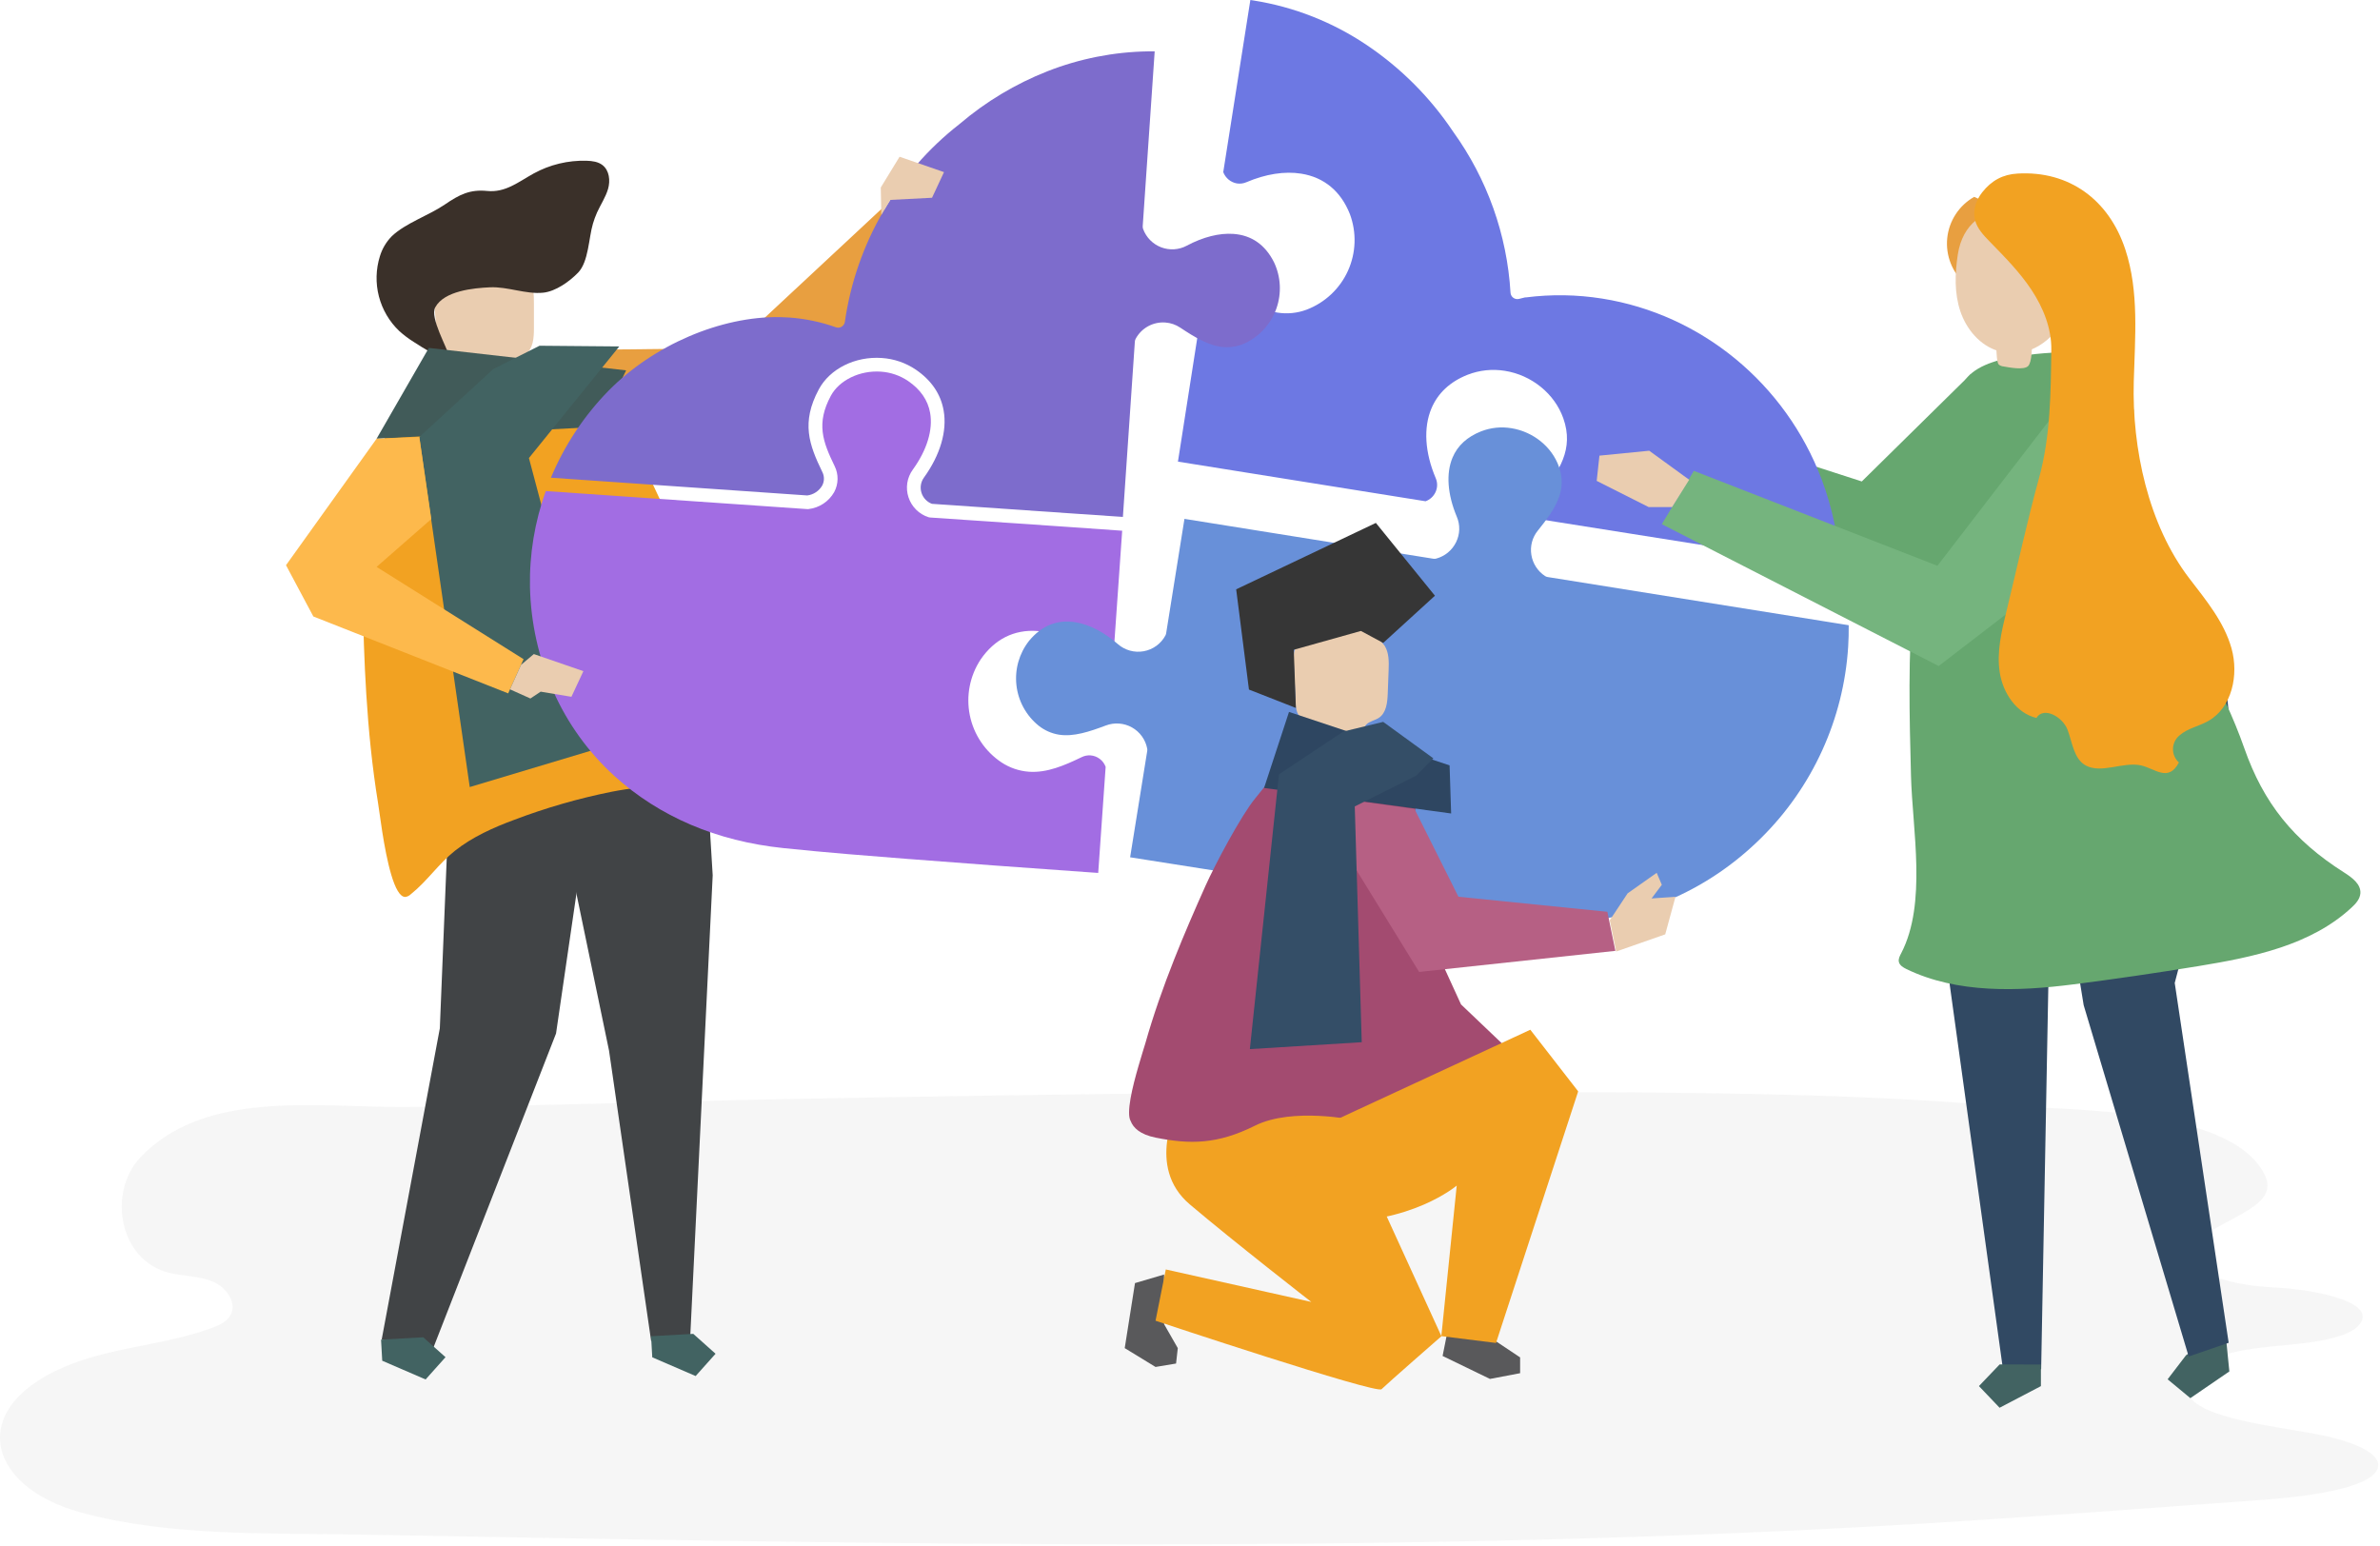 <svg width="659" height="428" viewBox="0 0 659 428" fill="none" xmlns="http://www.w3.org/2000/svg">
<path opacity="0.04" d="M151.48 305.938C138.14 306.236 124.794 306.464 111.459 306.52C87.689 306.62 56.536 301.651 38.794 320.571C29.86 330.097 32.803 349.097 46.972 352.466C50.98 353.413 55.301 353.313 59.058 354.936C62.816 356.56 65.802 360.98 63.715 364.354C62.65 366.076 60.591 367.004 58.623 367.728C46.167 372.309 32.363 372.891 19.969 377.628C-9.475 388.881 -4.393 411.502 22.378 418.799C46.447 425.363 73.217 424.478 98.033 424.899C243.277 427.502 388.909 430.578 533.348 421.818C564.496 419.925 595.469 417.559 626.484 415.311C640.681 414.294 658.446 411.639 658.498 405.69C658.536 401.55 649.166 398.459 639.929 396.841C623.754 394.002 602.638 391.546 605.695 382.284C606.812 378.906 612.074 375.806 619.39 374.24C625.041 373.014 631.538 372.692 637.662 371.959C643.785 371.225 650.065 369.872 652.64 367.458C659.572 360.965 642.11 357.104 629.82 356.512C615.098 355.802 603.097 351.241 608.17 344.355C611.705 339.561 623.209 336.31 626.711 331.516C628.131 329.586 628.131 327.508 627.185 325.53C617.843 305.768 569.025 307.462 550.834 305.981C517.178 303.246 483.375 302.72 449.615 302.474C373.032 301.921 296.444 302.848 219.876 304.287C197.099 304.708 174.28 305.427 151.48 305.938Z" fill="#272525"/>
<path d="M616.691 373.804L617.287 379.748L606.488 387.144L600.194 381.929L605.296 375.262L616.095 367.865L616.691 373.804Z" fill="#426362"/>
<path d="M616.601 192.155L618.414 210.204L602.163 272.178L617.098 371.812L606.029 375.617L576.949 278.33L572.35 250.031L572.577 190.134L616.601 192.155Z" fill="#314963"/>
<path d="M531.491 212.182L554.599 379.133L565.176 379.142L567.182 272.145L586.509 197.062L531.491 212.182Z" fill="#314963"/>
<path d="M565.11 383.818L553.667 389.804L547.95 383.804L553.676 377.812L565.114 377.822L565.11 383.818Z" fill="#426362"/>
<path d="M545.797 103.5L515.511 133.313L451.644 112.681L445.993 122.647L517.971 170.486L547.198 142.541L545.797 103.5Z" fill="#66A76F"/>
<path d="M152.349 96.979L202.705 96.401L244.349 57.597L253.341 65.642L219.268 117.697L171.41 123.953C171.41 123.953 149.793 97.088 152.349 96.979Z" fill="#E89F40"/>
<path d="M163.901 218.022L153.963 286.167L119.417 374.661L105.693 370.875L121.783 284.747L124.149 226.54L163.901 218.022Z" fill="#414446"/>
<path d="M194.708 199.249L197.339 242.374L191.092 370.681L180.288 371.287L168.633 290.899L148.733 195.094L194.708 199.249Z" fill="#414446"/>
<path d="M180.606 375.839L192.616 381.026L198.13 374.855L191.959 369.342L180.279 369.999L180.606 375.839Z" fill="#426362"/>
<path d="M105.835 376.786L117.846 381.972L123.359 375.801L117.188 370.288L105.509 370.946L105.835 376.786Z" fill="#426362"/>
<path d="M140.854 107.239L130.859 108.814C130.148 106.22 129.644 103.572 129.354 100.897C126.401 100.651 122.899 100.041 121.688 97.334C121.355 96.459 121.171 95.534 121.144 94.599L120.169 83.057C120.055 81.727 119.947 80.354 120.358 79.081C121.073 76.853 123.198 75.4 125.346 74.425C130.788 71.95 137.324 71.585 142.714 74.141C144.183 74.773 145.461 75.78 146.419 77.061C147.801 79.086 147.839 81.708 147.839 84.159C147.839 86.424 147.839 88.69 147.839 90.955C147.839 93.558 147.635 96.572 145.525 98.1C144.403 98.91 142.893 99.156 141.952 100.169C140.295 101.957 141.337 104.849 140.854 107.239Z" fill="#EACDB0"/>
<path d="M164.175 61.946C164.486 60.882 164.869 59.84 165.32 58.827C166.314 56.646 167.686 54.63 168.363 52.32C169.04 50.011 168.723 47.195 166.83 45.719C165.609 44.772 163.99 44.559 162.429 44.512C157.302 44.361 152.229 45.585 147.735 48.056C143.476 50.423 139.908 53.39 134.877 52.874C130.145 52.401 127.211 53.858 123.127 56.66C118.707 59.669 112.276 61.785 108.504 65.391C106.964 66.947 105.827 68.856 105.192 70.951C104.063 74.561 103.967 78.415 104.916 82.077C105.864 85.738 107.819 89.061 110.558 91.669C111.818 92.802 113.175 93.822 114.614 94.717C117.562 96.61 121.116 98.976 124.518 99.071C123.856 96.231 118.953 87.973 120.52 85.091C123.009 80.515 131.139 79.763 135.663 79.555C140.584 79.328 145.601 81.542 150.413 81.045C153.873 80.686 157.696 77.946 160.077 75.485C162.997 72.447 163.006 65.831 164.175 61.946Z" fill="#3A3029"/>
<path d="M105.83 230.236C107.061 238.058 109.195 248.512 112.257 248.36C112.825 248.271 113.351 248.006 113.762 247.603C118.428 243.846 121.376 239.213 125.985 235.564C130.817 231.74 136.661 229.119 142.473 226.975C151.173 223.68 160.128 221.098 169.248 219.257C179.143 217.297 198.81 215.778 198.81 215.778C204.22 213.838 209.222 210.956 214.228 208.207C222.86 203.474 231.738 199.111 239.593 193.272C242.111 191.379 249.006 185.96 245.618 182.771C243.053 180.357 235.708 179.751 232.244 178.606C224.502 176.051 216.935 172.927 210.002 168.735C200.355 162.94 192.282 154.859 186.497 145.206C183.638 140.35 181.145 135.289 179.039 130.062C177.875 127.251 176.786 124.407 175.726 121.544C175.125 119.926 173.994 113.589 172.579 112.761C158.255 104.333 152.964 95.763 138.322 100.675C114.547 108.653 107.7 113.23 103.071 131.402C101.212 138.708 100.303 157.595 100.431 165.067C100.587 174.115 100.852 183.163 101.42 192.193C102.049 202.268 103.048 212.324 104.666 222.285C104.865 223.397 105.248 226.54 105.83 230.236Z" fill="#F2A222"/>
<path d="M118.745 96.34L104.273 121.483L165.793 118.17L173.365 102.554L118.745 96.34Z" fill="#415B59"/>
<path d="M149.387 95.734L136.591 102.189L116.104 121.01L130.07 217.936L167.658 206.65L146.453 126.83L171.472 95.928L149.387 95.734Z" fill="#426362"/>
<path d="M257.515 143.294C257.364 143.284 257.214 143.255 257.07 143.209C255.783 142.79 254.612 142.074 253.654 141.117C252.696 140.161 251.978 138.992 251.557 137.705C251.129 136.423 251.015 135.057 251.223 133.722C251.431 132.387 251.956 131.12 252.754 130.029C256.668 124.606 258.367 119.036 257.548 114.347C256.928 110.816 254.874 107.835 251.434 105.488C249.194 103.976 246.592 103.085 243.895 102.909C238.075 102.502 232.377 105.275 230.049 109.6C225.955 117.224 227.787 122.268 231.099 129.055C231.657 130.181 231.937 131.424 231.914 132.681C231.892 133.937 231.569 135.17 230.971 136.276C230.237 137.564 229.208 138.66 227.97 139.475C226.731 140.29 225.318 140.801 223.845 140.966C223.719 140.978 223.592 140.978 223.466 140.966L151.123 135.973C148.05 144.496 146.567 153.51 146.746 162.569C146.968 172.511 149.162 182.31 153.201 191.398C157.151 200.302 162.905 208.289 170.1 214.856C182.655 226.18 198.399 232.905 216.897 234.836C228.799 236.08 240.999 237.031 251.76 237.874H251.855C266.629 239.028 282.615 240.207 300.773 241.48L304.085 241.712L306.144 212.343C305.825 211.465 305.259 210.698 304.514 210.134C303.77 209.57 302.878 209.232 301.946 209.163C301.117 209.107 300.288 209.27 299.542 209.636C294.692 211.974 289.922 214.042 284.896 213.692C282.194 213.496 279.587 212.611 277.324 211.122C272.782 208.103 269.621 203.406 268.535 198.061C267.45 192.715 268.527 187.158 271.532 182.605C275.379 176.997 280.793 174.272 287.186 174.721C291.8 175.043 296.722 177.016 301.416 180.4C302.134 180.927 302.985 181.241 303.872 181.309C304.813 181.361 305.75 181.143 306.57 180.679C307.391 180.215 308.061 179.525 308.501 178.692L310.725 146.957L295.633 145.897L257.515 143.294Z" fill="#A26DE3"/>
<path d="M443.622 82.678C436.622 81.565 429.5 81.457 422.469 82.356H422.251C421.726 82.475 421.177 82.612 420.614 82.763C420.343 82.834 420.061 82.843 419.786 82.791C419.511 82.739 419.251 82.627 419.025 82.463C418.799 82.299 418.612 82.087 418.478 81.841C418.343 81.596 418.265 81.324 418.248 81.045C417.289 64.984 411.783 49.526 402.371 36.477C396.026 26.982 387.885 18.82 378.407 12.451C369.013 6.13 358.355 1.931 347.174 0.147L346.847 0.095L346.213 0L338.707 47.659C339.011 48.465 339.52 49.179 340.184 49.728C340.848 50.278 341.644 50.644 342.493 50.792C343.38 50.932 344.288 50.815 345.11 50.456C350.467 48.175 355.72 47.351 360.306 48.09C366.614 49.088 371.266 52.95 373.76 59.253C375.674 64.358 375.486 70.014 373.239 74.981C370.991 79.948 366.866 83.822 361.768 85.754C359.216 86.707 356.462 86.988 353.77 86.568C348.811 85.768 344.632 82.678 340.416 79.365C339.773 78.843 339.004 78.499 338.187 78.367C337.33 78.244 336.455 78.348 335.651 78.67C334.848 78.991 334.142 79.518 333.606 80.198L326.162 127.824L394.728 138.798C395.918 138.365 396.892 137.486 397.445 136.347C397.745 135.734 397.909 135.063 397.925 134.381C397.94 133.699 397.807 133.021 397.535 132.395C394.525 125.297 394.104 118.435 396.347 113.097C398.145 108.838 401.524 105.677 406.379 103.765C409.656 102.493 413.212 102.118 416.681 102.681C424.097 103.855 430.452 109.013 432.861 115.813C435.88 124.332 431.735 130.507 426.425 137.109C426.005 137.626 425.699 138.227 425.526 138.871C425.354 139.516 425.32 140.189 425.427 140.847C425.622 142.065 426.271 143.164 427.244 143.923L509.51 156.975C509.05 148.683 507.328 140.509 504.404 132.736C494.4 106.231 471.112 87.046 443.622 82.678Z" fill="#6D78E3"/>
<path d="M428.535 159.781C428.274 159.739 428.024 159.642 427.802 159.497C426.797 158.837 425.941 157.974 425.289 156.964C424.637 155.953 424.203 154.817 424.016 153.629C423.823 152.448 423.884 151.24 424.193 150.084C424.502 148.928 425.053 147.851 425.81 146.924C430.57 141.004 434.025 135.945 431.663 129.249C429.718 123.731 424.541 119.538 418.474 118.568C415.672 118.105 412.796 118.399 410.146 119.42C406.27 120.939 403.596 123.381 402.205 126.684C400.354 131.071 400.785 136.877 403.359 143.043C403.846 144.169 404.081 145.387 404.048 146.613C404.015 147.839 403.716 149.043 403.17 150.142C402.63 151.245 401.861 152.22 400.913 153.001C399.966 153.782 398.862 154.351 397.676 154.67C397.419 154.74 397.149 154.755 396.886 154.713L327.965 143.673L322.892 175.379C322.857 175.588 322.789 175.789 322.688 175.975C322.077 177.107 321.218 178.086 320.176 178.84C319.134 179.594 317.936 180.103 316.67 180.33C315.405 180.558 314.104 180.497 312.865 180.153C311.626 179.808 310.48 179.189 309.513 178.341C305.671 175 301.596 172.909 297.73 172.289C292.728 171.489 288.431 173.235 284.953 177.428C282.21 180.904 280.948 185.321 281.44 189.721C281.933 194.121 284.14 198.15 287.584 200.933C289.208 202.229 291.137 203.088 293.187 203.427C297.247 204.076 301.658 202.594 306.201 200.886C307.371 200.442 308.624 200.259 309.872 200.352C311.12 200.444 312.333 200.809 313.425 201.421C314.517 202.033 315.461 202.876 316.192 203.893C316.922 204.909 317.421 206.073 317.653 207.303C317.691 207.519 317.691 207.74 317.653 207.956L312.921 237.382C325.546 239.393 339.024 241.518 356.609 244.267C370.404 246.425 385.069 248.701 400.198 251.034L401.566 251.252C403.847 251.616 406.213 252.028 408.3 252.392H408.38C410.638 252.785 412.971 253.187 415.294 253.561C421.584 254.569 429.018 255.549 436.296 255.184C455.273 254.238 473.478 246.046 487.557 232.115C501.866 218.004 510.477 199.117 511.743 179.061C511.862 177.139 511.914 175.142 511.89 173.122L428.535 159.781Z" fill="#6890D9"/>
<path d="M341.508 64.766C337.59 64.492 333.137 65.618 328.622 68.022C327.541 68.603 326.347 68.944 325.122 69.023C323.897 69.102 322.669 68.917 321.521 68.481C320.374 68.044 319.334 67.366 318.471 66.492C317.609 65.619 316.944 64.57 316.522 63.417C316.43 63.168 316.391 62.902 316.408 62.637L319.721 14.22C319.129 14.22 318.547 14.22 317.96 14.22C308.387 14.368 298.918 16.238 290.007 19.738C281.16 23.224 272.952 28.151 265.716 34.319L265.664 34.361C248.408 47.824 237.037 67.448 233.938 89.114C233.898 89.391 233.797 89.655 233.643 89.888C233.488 90.122 233.284 90.318 233.044 90.463C232.708 90.664 232.318 90.757 231.927 90.728C231.766 90.713 231.607 90.678 231.454 90.623C227.292 89.144 222.95 88.235 218.544 87.921C217.688 87.86 216.822 87.822 215.965 87.808C199.573 87.543 180.946 95.545 168.491 108.194C161.699 115.141 156.288 123.313 152.543 132.277L223.527 137.189C224.373 137.082 225.184 136.782 225.896 136.314C226.609 135.846 227.205 135.221 227.64 134.487C227.956 133.908 228.127 133.261 228.137 132.601C228.147 131.941 227.996 131.289 227.697 130.701C224.015 123.106 221.791 117.015 226.722 107.811C229.784 102.099 236.797 98.612 244.174 99.127C247.541 99.35 250.788 100.464 253.582 102.355C257.893 105.298 260.487 109.112 261.286 113.684C262.285 119.386 260.34 125.988 255.835 132.234C255.393 132.84 255.102 133.543 254.986 134.283C254.869 135.024 254.929 135.781 255.163 136.494C255.387 137.178 255.761 137.805 256.258 138.326C256.755 138.848 257.362 139.252 258.035 139.508L295.894 142.111L310.919 143.133L314.231 94.589C314.249 94.325 314.321 94.067 314.444 93.832C315.229 92.363 316.422 91.153 317.88 90.349C319.339 89.545 320.999 89.182 322.66 89.303C324.14 89.405 325.568 89.895 326.8 90.723C330.832 93.401 334.793 95.829 338.882 96.118C340.967 96.252 343.051 95.848 344.934 94.944C348.914 93.003 351.968 89.572 353.434 85.394C354.9 81.216 354.66 76.629 352.766 72.626C350.325 67.766 346.539 65.121 341.508 64.766Z" fill="#7D6CCC"/>
<path d="M104.274 121.483L79.192 156.502L86.764 170.699L140.712 191.994L144.971 182.529L104.274 156.975L119.417 143.725L116.104 121.01L104.274 121.483Z" fill="#FDB94C"/>
<path d="M144.266 184.101L147.811 181.11L161.534 185.842L158.222 192.941L149.704 191.521L146.864 193.414L141.214 190.877L144.266 184.101Z" fill="#EACDB0"/>
<path d="M544.812 104.413C551.343 97.135 569.799 98.067 579.23 96.681C584.247 117.2 591.061 137.421 598.709 157.089C605.301 174.087 615.461 190.106 621.424 207.171C626.757 222.385 635.024 232.678 649.041 241.579C651.228 242.966 653.773 244.811 653.565 247.395C653.437 248.957 652.292 250.234 651.152 251.28C639.875 261.767 623.875 265.032 608.703 267.517C597.182 269.41 585.628 271.096 574.044 272.576C558.957 274.506 541.954 275.183 527.842 268.317C526.953 267.881 525.983 267.299 525.774 266.324C525.599 265.491 526.049 264.668 526.442 263.916C533.578 250.159 529.527 229.725 529.139 214.898C528.699 198.165 528.263 181.384 529.811 164.736C530.817 153.924 532.656 143.205 535.31 132.675C537.326 124.663 539.242 111.749 544.263 105.076C544.443 104.843 544.626 104.622 544.812 104.413Z" fill="#66A76F"/>
<path d="M560.396 94.092L561.588 92.644L552.422 94.65C553.056 96.07 552.583 100.178 553.496 100.992C553.854 101.261 554.28 101.425 554.727 101.465C556.312 101.735 560.358 102.553 561.56 101.37C562.682 100.268 562.615 95.947 562.682 94.457C562.696 94.192 561.711 94.035 560.396 94.092Z" fill="#EACDB0"/>
<path d="M555.735 64.118C552.603 65.153 549.843 67.082 547.795 69.668C545.747 72.254 544.501 75.384 544.212 78.67C542.416 77.11 541.02 75.142 540.142 72.931C539.265 70.719 538.931 68.33 539.168 65.963C539.405 63.596 540.207 61.321 541.507 59.328C542.806 57.335 544.565 55.683 546.635 54.511C550.639 56.456 553.814 56.702 555.267 60.909L555.735 64.118Z" fill="#E89F40"/>
<path d="M553.368 97.201C548.285 95.73 544.485 91.206 542.801 86.189C541.116 81.173 541.296 75.717 542.096 70.488C544.76 53.087 566.462 55.316 573.154 69.096C579.003 81.107 568.166 101.484 553.368 97.201Z" fill="#EACDB0"/>
<path d="M572.814 109.401L536.451 156.663L469.011 130.379L460.143 145.144L536.806 184.422L589.372 143.971L590.815 113.457L572.814 109.401Z" fill="#75B47E"/>
<path d="M467.714 132.84L456.655 124.805L442.869 126.163L442.112 133.157L456.503 140.412H462.982L467.714 132.84Z" fill="#EACDB0"/>
<path d="M577.574 211.983C574.205 210.176 573.841 205.628 572.473 202.045C571.105 198.463 565.848 195.539 563.865 198.799C558.3 197.484 554.594 191.871 553.714 186.225C552.834 180.58 554.187 174.868 555.56 169.293C558.569 156.989 561.238 144.534 564.603 132.32C567.783 120.773 567.845 108.616 567.991 96.828C568.067 90.926 565.758 85.196 562.497 80.264C559.237 75.334 555.053 71.122 550.931 66.896C549.218 65.14 547.439 63.261 546.852 60.876C546.199 58.24 547.165 55.401 548.845 53.267C551.428 49.983 554.571 48.284 558.636 48.061C572.908 47.219 583.944 55.292 588.487 69.096C592.33 80.771 591.156 93.397 590.82 105.682C590.318 124.138 594.842 145.324 606.186 160.136C610.809 166.17 615.84 172.213 617.889 179.539C619.938 186.864 618.045 195.946 611.415 199.665C608.826 201.118 605.708 201.672 603.479 203.635C602.929 204.088 602.483 204.654 602.173 205.295C601.862 205.935 601.694 206.636 601.679 207.348C601.664 208.06 601.803 208.766 602.087 209.419C602.371 210.072 602.792 210.657 603.323 211.131C600.393 216.673 596.787 212.835 592.808 211.936C587.957 210.857 581.885 214.297 577.574 211.983Z" fill="#F2A222"/>
<path d="M322.323 366.658L326.119 373.293L325.641 377.562L319.957 378.508L311.425 373.293L314.269 355.287L322.323 352.916V366.658Z" fill="#59595B"/>
<path d="M326.118 306.468C326.118 306.468 317.127 323.055 329.431 333.485C341.735 343.915 363.082 360.502 363.082 360.502L322.796 351.51L319.957 365.707C319.957 365.707 381.112 386.089 382.532 384.67C383.952 383.25 399.119 369.999 399.119 369.999L366.405 298.409L330.382 302.668L326.118 306.468Z" fill="#F2A222"/>
<path d="M421.839 296.038C419.688 293.75 417.666 291.344 415.782 288.831L404.543 278.122L389.494 245.237L391.908 223.918C391.908 223.918 394.368 221.363 397.43 218.291C394.529 214.122 391.136 211.349 384.326 210.611C355.644 207.516 357.267 209.257 347.519 221.116C343.596 225.882 336.355 239.572 333.852 245.142C330.818 251.905 327.87 258.7 325.144 265.586C322.106 273.271 319.347 281.07 317.099 289.011C316.849 289.891 316.044 292.323 315.206 295.295C313.583 300.884 311.757 308.295 313.086 310.439C313.777 312.227 315.599 314.13 320.005 315.01C329.47 316.903 337.065 316.903 347.495 311.697C357.925 306.492 375.193 310.183 375.193 310.183C377.938 310.935 380.81 311.678 383.867 312.36C406.109 317.315 417.576 303.705 421.182 301.234C424.333 299.072 421.891 296.057 421.891 296.057L421.839 296.038Z" fill="#A34B70"/>
<path d="M411.367 369.502L420.907 375.863V380.235L412.559 381.825L399.441 375.465L400.634 369.502H411.367Z" fill="#59595B"/>
<path d="M377.058 207.289L367.503 208.448C366.916 205.959 366.528 203.427 366.344 200.877C363.542 200.541 360.239 199.845 359.179 197.228C358.893 196.385 358.751 195.501 358.758 194.611L358.228 183.608C358.166 182.34 358.109 181.034 358.54 179.823C359.297 177.726 361.379 176.42 363.438 175.564C368.696 173.396 374.919 173.249 379.958 175.885C381.335 176.535 382.516 177.536 383.385 178.786C384.629 180.76 384.582 183.254 384.497 185.587L384.255 192.046C384.161 194.521 383.867 197.379 381.813 198.757C380.72 199.49 379.277 199.67 378.349 200.597C376.707 202.249 377.597 205.032 377.058 207.289Z" fill="#EACDB0"/>
<path d="M365.525 312.109L423.732 285.135L436.982 302.195L414.234 371.864L399.091 369.971L403.355 328.284C403.355 328.284 390.578 339.168 367.81 338.222C357.399 327.811 357.399 328.284 357.399 328.284L365.525 312.109Z" fill="#F2A222"/>
<path d="M445.065 252.473L403.828 248.308L391.68 224.022L362.657 219.915L392.944 269.13L447.29 263.291L445.065 252.473Z" fill="#B66084"/>
<path d="M356.912 197.133L350.008 218.187L401.808 225.253L401.377 211.931L356.912 197.133Z" fill="#2E4661"/>
<path d="M382.992 199.887L371.97 202.552L354.13 214.416L346.075 290.497L377.053 288.585L375.122 223.298L392.092 214.799L396.886 209.986L382.992 199.887Z" fill="#344E67"/>
<path d="M376.83 174.707L358.232 179.922L358.819 196.035L345.824 190.939L342.284 163.184L380.966 144.794L397.321 164.954L382.991 178.029L376.83 174.707Z" fill="#363636"/>
<path d="M445.732 254.829L450.678 247.362L458.723 241.683L460.142 244.996L457.303 248.782L463.928 248.308L461.089 258.719L447.507 263.475L445.732 254.829Z" fill="#EACDB0"/>
<path d="M244.027 59.509L243.876 51.918L249.082 43.4L261.385 47.659L258.073 54.757L246.531 55.354L244.027 59.509Z" fill="#EACDB0"/>
</svg>
